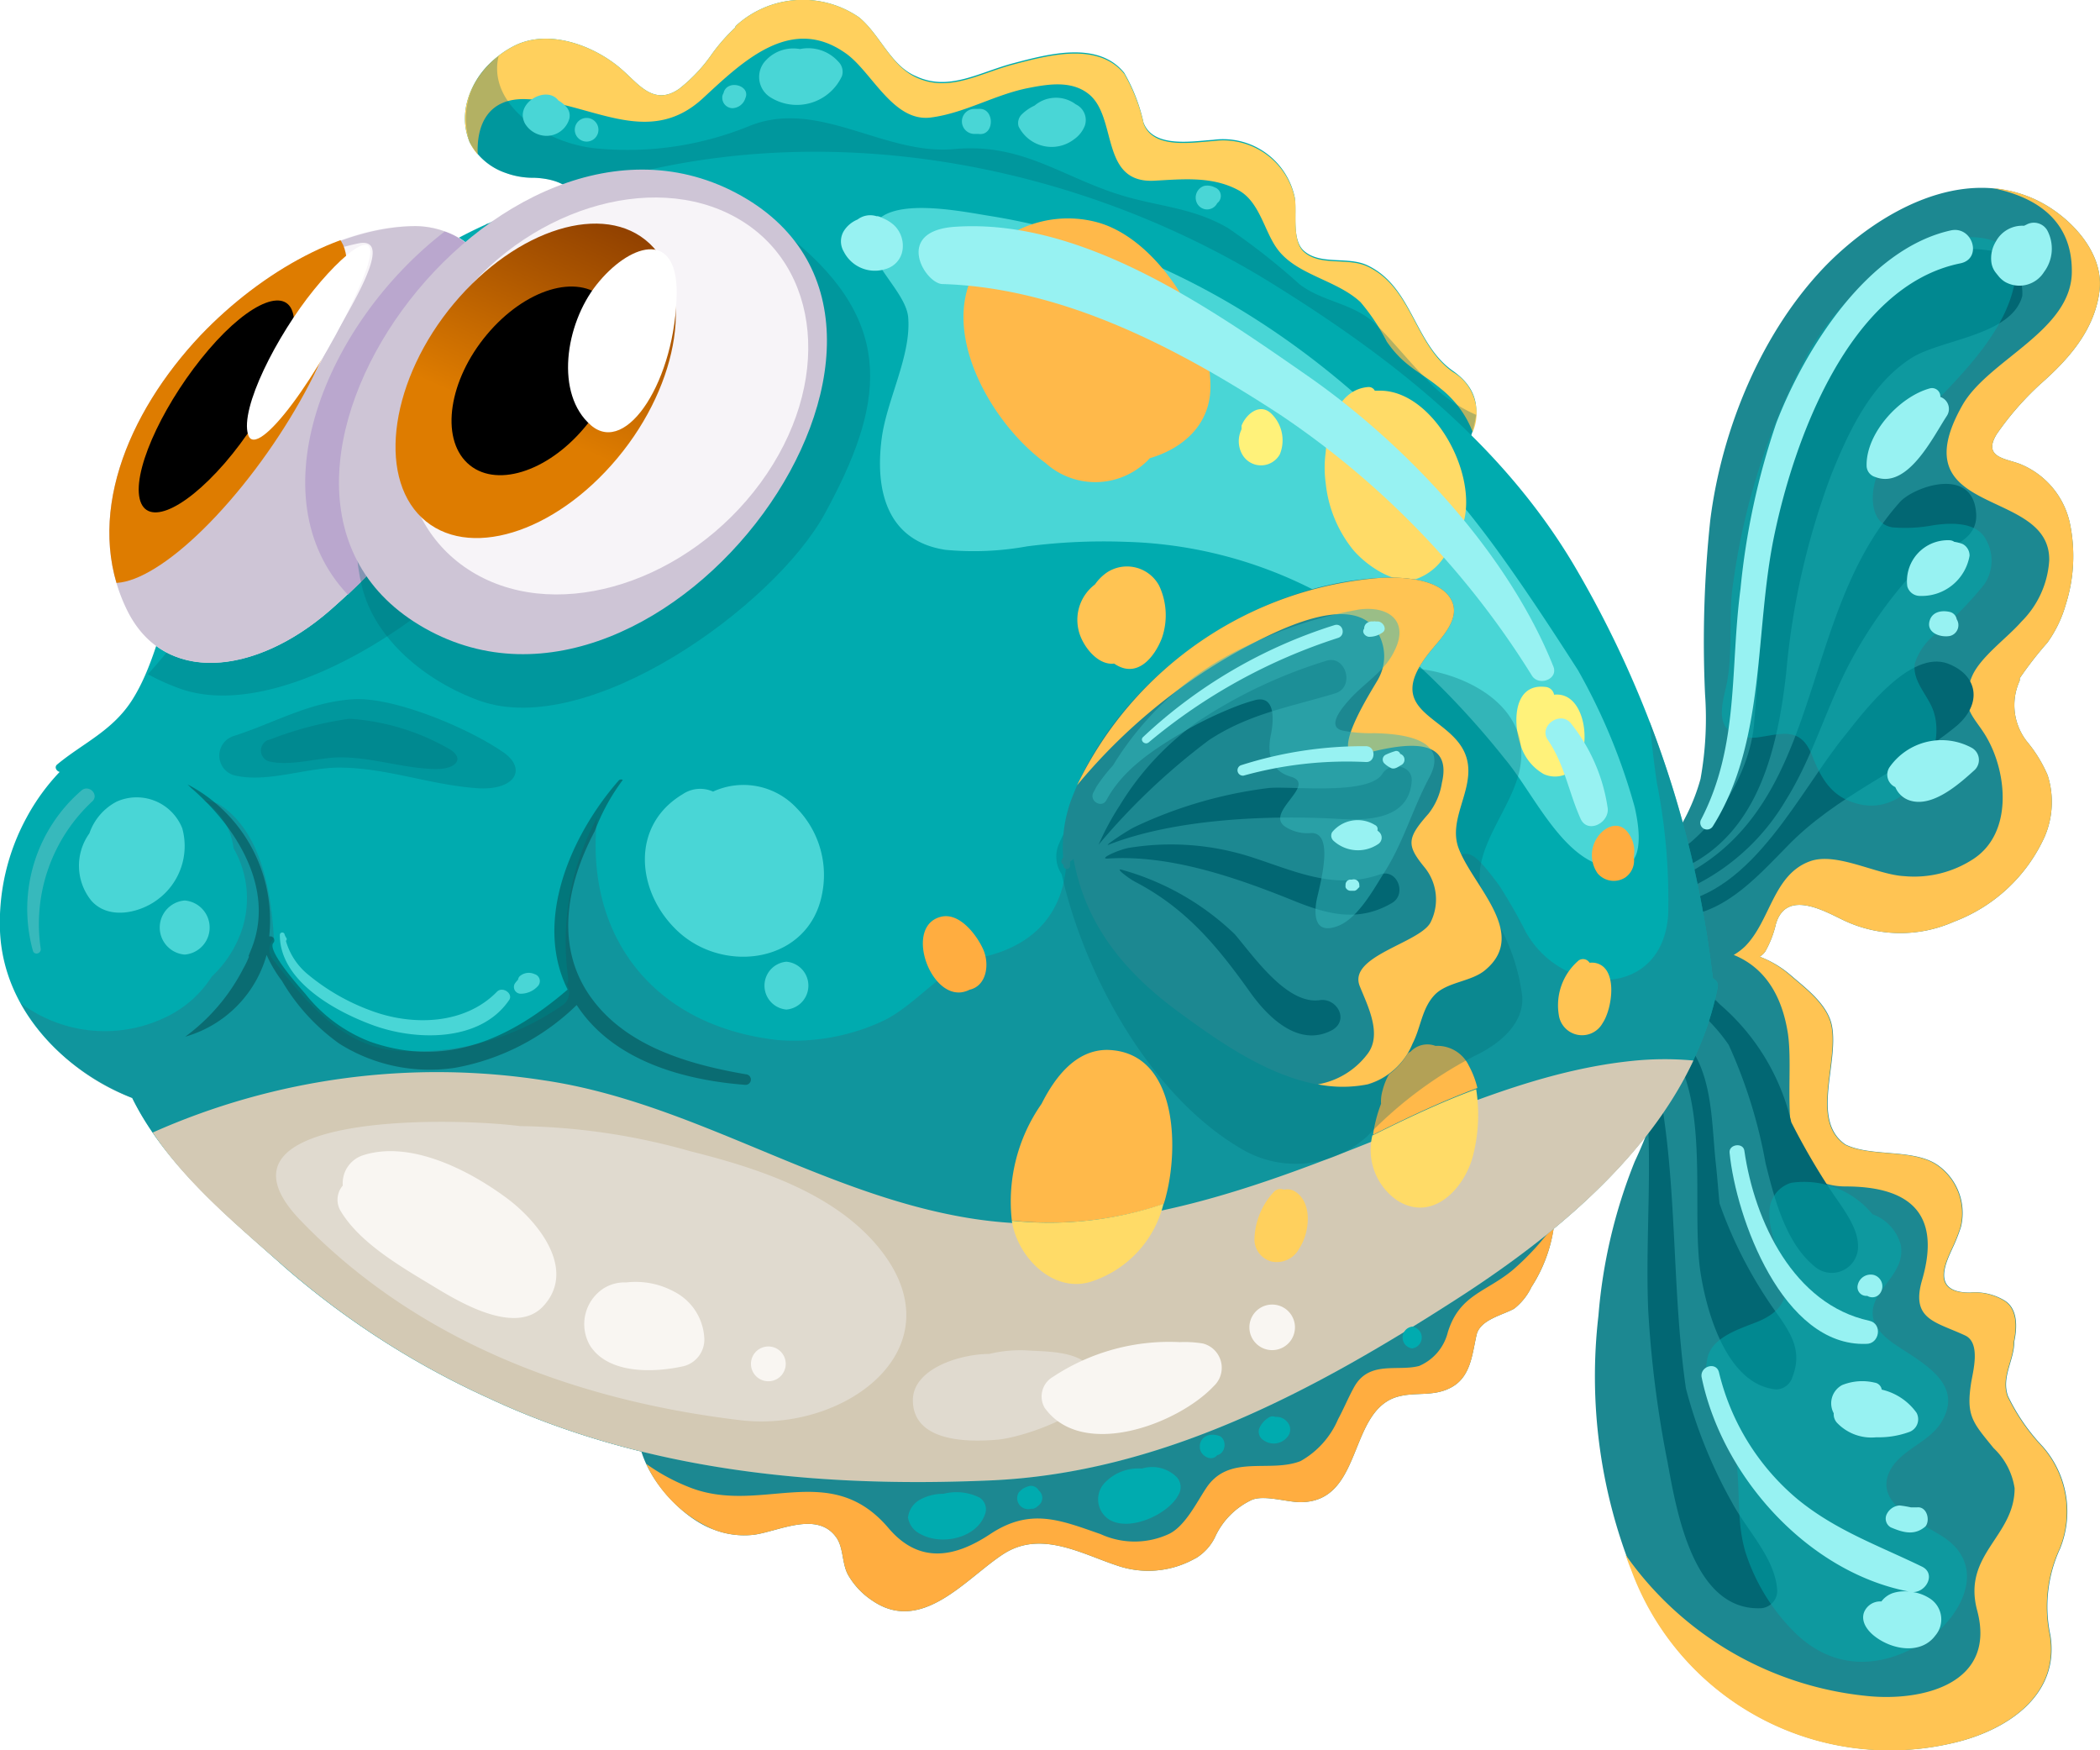 <svg xmlns="http://www.w3.org/2000/svg" xmlns:xlink="http://www.w3.org/1999/xlink" viewBox="0 0 120.75 100.61"><defs><style>.cls-1{mask:url(#mask);filter:url(#luminosity-noclip-3);}.cls-13,.cls-15,.cls-2,.cls-4{mix-blend-mode:multiply;}.cls-2{fill:url(#linear-gradient);}.cls-3{mask:url(#mask-2);filter:url(#luminosity-noclip-4);}.cls-4{fill:url(#linear-gradient-2);}.cls-5{fill:none;}.cls-6{isolation:isolate;}.cls-37,.cls-7{fill:#00abaf;}.cls-8{fill:#ffd05d;}.cls-15,.cls-9{fill:#1c8891;}.cls-10{fill:#ffad40;}.cls-11{fill:#ffc453;}.cls-12,.cls-13{fill:#026773;}.cls-13{opacity:0.3;}.cls-14{fill:#49d6d6;}.cls-15{opacity:0.6;}.cls-16{fill:#d3c9b4;}.cls-17{fill:#054449;}.cls-17,.cls-35,.cls-37{opacity:0.5;}.cls-18{fill:#ffb94a;}.cls-19{fill:#ffdb67;}.cls-20{fill:#fff27a;}.cls-21{fill:#f7f4f8;}.cls-22{fill:#cec5d6;}.cls-23{fill:#baa7ce;}.cls-24{clip-path:url(#clip-path);}.cls-25{fill:url(#linear-gradient-3);}.cls-26{mask:url(#mask-3);}.cls-27{fill:url(#linear-gradient-4);}.cls-28{fill:#fff;}.cls-29{fill:url(#linear-gradient-5);}.cls-30{mask:url(#mask-4);}.cls-31{fill:url(#linear-gradient-6);}.cls-32{fill:#e0dacf;}.cls-33,.cls-35{fill:#37b9bc;}.cls-34,.cls-36{fill:#97f2f2;}.cls-34,.cls-37{mix-blend-mode:screen;}.cls-38{fill:#f9f6f2;}.cls-39{filter:url(#luminosity-noclip-2);}.cls-40{filter:url(#luminosity-noclip);}</style><filter id="luminosity-noclip" x="5.55" y="-4658.43" width="4.74" height="32766" filterUnits="userSpaceOnUse" color-interpolation-filters="sRGB"><feFlood flood-color="#fff" result="bg"/><feBlend in="SourceGraphic" in2="bg"/></filter><mask id="mask" x="5.55" y="-4658.43" width="4.74" height="32766" maskUnits="userSpaceOnUse"><g class="cls-40"/></mask><linearGradient id="linear-gradient" x1="11710.45" y1="-5092.29" x2="11724.5" y2="-5092.29" gradientTransform="matrix(0.16, 0.49, -0.8, 0.68, -5902.69, -2279.11)" gradientUnits="userSpaceOnUse"><stop offset="0.01"/><stop offset="0.41" stop-color="#fff"/><stop offset="0.47" stop-color="#fafafa"/><stop offset="0.54" stop-color="#ececec"/><stop offset="0.62" stop-color="#d5d5d5"/><stop offset="0.7" stop-color="#b4b4b4"/><stop offset="0.79" stop-color="#8a8a8a"/><stop offset="0.88" stop-color="#565656"/><stop offset="0.96" stop-color="#1b1b1b"/><stop offset="1"/></linearGradient><filter id="luminosity-noclip-2" x="23.27" y="-4658.43" width="6.09" height="32766" filterUnits="userSpaceOnUse" color-interpolation-filters="sRGB"><feFlood flood-color="#fff" result="bg"/><feBlend in="SourceGraphic" in2="bg"/></filter><mask id="mask-2" x="23.27" y="-4658.43" width="6.09" height="32766" maskUnits="userSpaceOnUse"><g class="cls-39"/></mask><linearGradient id="linear-gradient-2" x1="8041.36" y1="-1984.9" x2="8049.27" y2="-1984.9" gradientTransform="matrix(0.72, 0.77, -0.65, 0.89, -7087.05, -4426.97)" xlink:href="#linear-gradient"/><clipPath id="clip-path"><path class="cls-5" d="M7.27,35c2.1,4.41,7.42,3.83,11.72.07,4-3.46,8.11-8.56,9.37-13.76C29.42,17,28,13.08,23.93,13s-8.83,2.55-12.4,6.28C7.3,23.77,4.79,29.84,7.27,35Z"/></clipPath><linearGradient id="linear-gradient-3" x1="11712.12" y1="-5110.24" x2="11722.14" y2="-5084.24" gradientTransform="matrix(0.16, 0.49, -0.8, 0.68, -5902.69, -2279.11)" gradientUnits="userSpaceOnUse"><stop offset="0" stop-color="#381400"/><stop offset="0.39" stop-color="#843700"/><stop offset="1" stop-color="#de7c00"/></linearGradient><filter id="luminosity-noclip-3" x="5.55" y="21.46" width="4.74" height="11.29" filterUnits="userSpaceOnUse" color-interpolation-filters="sRGB"><feFlood flood-color="#fff" result="bg"/><feBlend in="SourceGraphic" in2="bg"/></filter><mask id="mask-3" x="5.55" y="21.46" width="4.74" height="11.29" maskUnits="userSpaceOnUse"><g class="cls-1"><path class="cls-2" d="M6.47,32.75c.49,0,1.32-.38,2-1.56.43-.78.39-1.1.2-1.28-.52.05-1.2,0-1.25-.69-.07-.92,0-2.6,1.57-5.32,1.14-1.75,1.66-2.47,1.11-2.45s-2.14,2.45-2.86,3.8a11.77,11.77,0,0,0-1.63,6.12c.09.65.27,1.23.74,1.35Z"/></g></mask><linearGradient id="linear-gradient-4" x1="11710.45" y1="-5092.29" x2="11724.5" y2="-5092.29" gradientTransform="matrix(0.16, 0.49, -0.8, 0.68, -5902.69, -2279.11)" gradientUnits="userSpaceOnUse"><stop offset="0.01" stop-color="#381400"/><stop offset="0.41" stop-color="#ffde54"/><stop offset="0.48" stop-color="#fad952"/><stop offset="0.57" stop-color="#edcb4c"/><stop offset="0.66" stop-color="#d7b442"/><stop offset="0.75" stop-color="#b89334"/><stop offset="0.85" stop-color="#906922"/><stop offset="0.95" stop-color="#60360c"/><stop offset="1" stop-color="#451a00"/></linearGradient><linearGradient id="linear-gradient-5" x1="8042.81" y1="-1999.89" x2="8050.39" y2="-1980.21" gradientTransform="matrix(0.72, 0.77, -0.65, 0.89, -7087.05, -4426.97)" xlink:href="#linear-gradient-3"/><filter id="luminosity-noclip-4" x="23.27" y="20.56" width="6.09" height="9.74" filterUnits="userSpaceOnUse" color-interpolation-filters="sRGB"><feFlood flood-color="#fff" result="bg"/><feBlend in="SourceGraphic" in2="bg"/></filter><mask id="mask-4" x="23.27" y="20.56" width="6.09" height="9.74" maskUnits="userSpaceOnUse"><g class="cls-3"><path class="cls-4" d="M27.07,30.3a2.34,2.34,0,0,0,2.22-1.49c.2-.7-.08-1-.49-1.09a3,3,0,0,1-2.49-.44,4.22,4.22,0,0,1-.9-4.58c.72-1.57,1.11-2.22.23-2.14s-1.9,2.25-2.19,3.44a5.48,5.48,0,0,0,1.32,5.24,3.38,3.38,0,0,0,2.07,1Z"/></g></mask><linearGradient id="linear-gradient-6" x1="8041.36" y1="-1984.9" x2="8049.27" y2="-1984.9" gradientTransform="matrix(0.72, 0.77, -0.65, 0.89, -7087.05, -4426.97)" xlink:href="#linear-gradient-4"/></defs><title>fish4</title><g class="cls-6"><g id="Layer_2" data-name="Layer 2"><g id="Layer_2-2" data-name="Layer 2"><path class="cls-7" d="M84.85,27.75c-.39-.34-.8-.65-1.22-1a.35.35,0,0,0,.19-.16c1.12-1.94,1.8-3.81-.28-5.27-2.24-1.57-2.33-4.87-4.94-6.08-1.11-.51-2.66,0-3.6-.8-.75-.62-.42-2.23-.55-3.08a4.21,4.21,0,0,0-4.7-3.32c-1.22.08-3.45.48-4-1a10,10,0,0,0-1.11-2.86c-1.51-1.86-4.38-1.07-6.36-.55s-3.71,1.64-5.61.75C51.21,3.77,50.61,2,49.4,1a5.7,5.7,0,0,0-7.06.46.15.15,0,0,0-.06.12,10.43,10.43,0,0,0-1.34,1.52,9.17,9.17,0,0,1-1.88,2c-1.42,1-2.31-.22-3.19-1-1.55-1.43-4.26-2.49-6.29-1.47S26.12,6,27,8.16a3.68,3.68,0,0,0,2.07,1.78,4.57,4.57,0,0,0,1.66.28c1.53.07,2.59.66,2.8,2.21-.92.33-1.84.7-2.77,1.06-.21.09-.12.43.11.35,4.66-1.66,9.44-1.88,14.33-1.77,4.65.1,9.53-.07,13.92,1.57a101.21,101.21,0,0,1,13.3,6.16A44.49,44.49,0,0,1,78.25,24c1.94,1.53,4.05,2.83,6,4.4C84.66,28.75,85.29,28.13,84.85,27.75Z"/><path class="cls-8" d="M30.25,5.7c3.66.13,7,2.91,10.2-.08,2.26-2.09,5-4.74,8.1-2.61,1.53,1,2.75,4,4.94,3.75,2-.25,3.73-1.34,5.69-1.71,1.12-.22,2.43-.42,3.4.34,1.7,1.32.64,5.15,3.78,5,1.66-.09,3.35-.27,4.86.55,1.18.65,1.46,2.26,2.16,3.28,1.08,1.59,3.43,1.83,4.85,3.15a11.82,11.82,0,0,1,1.51,2.27c1,1.45,1.91,1.71,3.11,2.71a5.83,5.83,0,0,1,1.83,2.49,2.74,2.74,0,0,0-1.13-3.45c-2.24-1.57-2.33-4.87-4.94-6.08-1.11-.51-2.66,0-3.6-.8-.75-.62-.42-2.23-.55-3.08a4.21,4.21,0,0,0-4.7-3.32c-1.22.08-3.45.48-4-1a10,10,0,0,0-1.11-2.86c-1.51-1.86-4.38-1.07-6.36-.55s-3.71,1.64-5.61.75C51.21,3.77,50.61,2,49.4,1a5.7,5.7,0,0,0-7.06.46.15.15,0,0,0-.06.12,10.43,10.43,0,0,0-1.34,1.52,9.17,9.17,0,0,1-1.88,2c-1.42,1-2.31-.22-3.19-1-1.55-1.43-4.26-2.49-6.29-1.47S26.12,6,27,8.16a2.61,2.61,0,0,0,.47.72C27.39,7.19,28.06,5.62,30.25,5.7Z"/><path class="cls-9" d="M89.35,68.66c-1.62,1.53-3.77,2.32-5.67,3.42s-4,2.31-6.06,3.27c-4.31,2-8.86,3.48-13.33,5a62.91,62.91,0,0,1-14,2.84A29.57,29.57,0,0,1,43,82.68c-1.2-.18-2.37-.48-3.56-.7a10.31,10.31,0,0,1-3.6-1,.21.21,0,0,0-.26.33,4.29,4.29,0,0,0,1.12.72C36.52,84.37,39,87.19,41,87.92a4.84,4.84,0,0,0,2.38.31c1.39-.2,3.58-1.36,4.68.12.47.61.33,1.59.74,2.25A4.37,4.37,0,0,0,50.13,92c2.87,2,5.42-1.27,7.57-2.66s4.51,0,6.52.66a5.48,5.48,0,0,0,4.46-.38h0l.1-.05,0,0a2.92,2.92,0,0,0,1.07-1.17A4.36,4.36,0,0,1,72,86.22c.73-.28,2,.14,2.77.14,3.55,0,2.75-5,5.4-6,1.12-.4,2.2,0,3.3-.61s1.18-1.89,1.43-3c.2-.88,1.47-1.13,2.16-1.51a3.47,3.47,0,0,0,1-1.25,8.45,8.45,0,0,0,1.36-4.39,6.76,6.76,0,0,0,.5-.46A.38.38,0,0,0,89.35,68.66Z"/><path class="cls-10" d="M87,73c-1.54,1.29-3.08,1.42-3.75,3.59a2.85,2.85,0,0,1-1.65,1.94c-1.23.33-2.87-.33-3.73,1.2-.34.61-.6,1.25-.93,1.86A5,5,0,0,1,74.78,84c-1.8.7-4.12-.43-5.43,1.56-.54.81-1.22,2.21-2.16,2.64a4.69,4.69,0,0,1-3.9,0c-2.35-.82-4.05-1.53-6.36,0-2.08,1.38-4.11,1.7-5.85-.36-3.41-4-7.4-.65-11.55-2.38a11.31,11.31,0,0,1-2.37-1.3A7.63,7.63,0,0,0,41,87.92a4.84,4.84,0,0,0,2.38.31c1.39-.2,3.58-1.36,4.68.12.47.61.33,1.59.74,2.25A4.37,4.37,0,0,0,50.13,92c2.87,2,5.42-1.27,7.57-2.66s4.51,0,6.52.66a5.48,5.48,0,0,0,4.46-.38h0l.1-.05,0,0a2.92,2.92,0,0,0,1.07-1.17A4.36,4.36,0,0,1,72,86.22c.73-.28,2,.14,2.77.14,3.55,0,2.75-5,5.4-6,1.12-.4,2.2,0,3.3-.61s1.18-1.89,1.43-3c.2-.88,1.47-1.13,2.16-1.51a3.47,3.47,0,0,0,1-1.25,8.71,8.71,0,0,0,1.31-3.59A15.05,15.05,0,0,1,87,73Z"/><path class="cls-9" d="M117.29,22.11c1.65-1.45,3.14-3.11,3.43-5.37s-1.76-4.36-3.65-5.25c-4.27-2-9,.68-12,3.69C101.32,19,99,24.64,98.34,29.91a66.22,66.22,0,0,0-.3,10,19.62,19.62,0,0,1-.26,4.87,11.35,11.35,0,0,1-1.9,3.84.19.19,0,0,0-.11,0,7.11,7.11,0,0,0-1.91,6.07c.23,1.7.48,3.47,2.32,3.86A23.3,23.3,0,0,1,94,66.77a30.2,30.2,0,0,0-2.09,8.87,30.24,30.24,0,0,0,1.9,14.57,15.83,15.83,0,0,0,18.47,10c3-.68,6.18-2.67,5.62-6.19a7.94,7.94,0,0,1,.56-5,5.67,5.67,0,0,0-1-5.86,11.37,11.37,0,0,1-2-2.9c-.39-1.11.37-2.07.36-3.13.18-.82.21-1.89-.55-2.36a3.27,3.27,0,0,0-2-.46c-2.28,0-1.34-1.79-1-2.55a9.87,9.87,0,0,0,.49-1.24,3.37,3.37,0,0,0-1.4-3.58c-1.41-.91-3.77-.42-5.24-1.14-2-1.37-.4-4.62-.77-6.76-.21-1.28-1.51-2.22-2.41-3A5.91,5.91,0,0,0,101.18,55a1,1,0,0,0,.33-.31,5.85,5.85,0,0,0,.6-1.55c.57-2,2.72-.8,3.74-.31a7.59,7.59,0,0,0,6.5.16,9.34,9.34,0,0,0,5.22-4.89,5.07,5.07,0,0,0,.17-3.53,7.91,7.91,0,0,0-1.19-1.94,3.38,3.38,0,0,1-.42-3.49.39.39,0,0,0,0-.14,20.57,20.57,0,0,1,1.6-2.06,7.07,7.07,0,0,0,1.05-2.18A9.21,9.21,0,0,0,119,30a4.75,4.75,0,0,0-2.72-3.27c-.79-.37-2.34-.35-1.47-1.77A17,17,0,0,1,117.29,22.11Z"/><path class="cls-11" d="M117.29,22.11c1.65-1.45,3.14-3.11,3.43-5.37s-1.76-4.36-3.65-5.25a7.14,7.14,0,0,0-2.47-.67c2.55.52,4.55,1.9,4.53,4.79,0,3.42-4.82,5.07-6.3,7.7-3.67,6.49,5.08,4.66,5,8.91a5.44,5.44,0,0,1-1.6,3.52c-.82.94-2.32,2-2.82,3.1-.83,1.92.17,2.36.87,3.64,1.12,2,1.46,5.39-.79,6.89a6.22,6.22,0,0,1-4,1c-1.57-.08-3.88-1.4-5.4-.86-2.14.76-2.28,3.43-3.76,4.91a3.59,3.59,0,0,1-.64.48c1.7.69,2.75,2.21,3.11,4.49.46,3-1.06,8.8,3.32,8.82,3.55,0,5.55,1.44,4.4,5.38-.67,2.29.8,2.4,2.48,3.19.91.43.44,2.08.34,2.72-.3,1.92.1,2.28,1.29,3.75a4,4,0,0,1,1.21,2.31c0,2.78-3,3.79-2.16,7,1.16,4.27-3.19,5.28-6.36,4.94a19.28,19.28,0,0,1-13.86-8.13c.1.28.2.57.32.85a15.83,15.83,0,0,0,18.47,10c3-.68,6.18-2.67,5.62-6.19a7.94,7.94,0,0,1,.56-5,5.67,5.67,0,0,0-1-5.86,11.37,11.37,0,0,1-2-2.9c-.39-1.11.37-2.07.36-3.13.18-.82.21-1.89-.55-2.36a3.27,3.27,0,0,0-2-.46c-2.28,0-1.34-1.79-1-2.55a9.87,9.87,0,0,0,.49-1.24,3.37,3.37,0,0,0-1.4-3.58c-1.41-.91-3.77-.42-5.24-1.14-2-1.37-.4-4.62-.77-6.76-.21-1.28-1.51-2.22-2.41-3A5.91,5.91,0,0,0,101.18,55a1,1,0,0,0,.33-.31,5.85,5.85,0,0,0,.6-1.55c.57-2,2.72-.8,3.74-.31a7.59,7.59,0,0,0,6.5.16,9.34,9.34,0,0,0,5.22-4.89,5.07,5.07,0,0,0,.17-3.53,7.91,7.91,0,0,0-1.19-1.94,3.38,3.38,0,0,1-.42-3.49.39.39,0,0,0,0-.14,20.57,20.57,0,0,1,1.6-2.06,7.07,7.07,0,0,0,1.05-2.18A9.21,9.21,0,0,0,119,30a4.75,4.75,0,0,0-2.72-3.27c-.79-.37-2.34-.35-1.47-1.77A17,17,0,0,1,117.29,22.11Z"/><path class="cls-12" d="M114.63,14.44c-6.21-1.1-10.71,4.86-11.93,9.72-1.09,4.34-1.09,8.39-1.84,17.44-.25,3.09-2.73,7-5.74,8.06a.4.4,0,0,0,.21.77c5.46-1.49,6.82-6.74,7.38-11.79a43,43,0,0,1,2.57-11.3c1-2.5,2.28-5.26,4.63-6.76,1.71-1.08,5.76-1.28,6.37-3.56A2.57,2.57,0,0,0,114.63,14.44Z"/><path class="cls-12" d="M109.24,28.87C102.84,36,105.34,48,94.44,51.29a.32.32,0,0,0,.18.62,12.61,12.61,0,0,0,8.06-5.9c1.52-2.42,2.29-5.2,3.6-7.74a25.76,25.76,0,0,1,3.87-5.51c1.15-1.27,3.59-1.33,3.48-3.23C113.46,26.74,110,28,109.24,28.87Z"/><path class="cls-12" d="M112,38.15c-2.13-.79-4.77,2.68-5.81,4-2.72,3.28-5.32,9.19-10.06,9.82-.45.06-.49.75,0,.75,2.84,0,4.74-2.14,6.57-4,2.86-3,6.68-4.41,9.82-7C114,40.44,113.73,38.81,112,38.15Z"/><path class="cls-12" d="M105.28,68.45A40,40,0,0,1,103,64.52a12.72,12.72,0,0,0-4.11-6.78A8,8,0,0,0,97,56.29a.36.36,0,0,0-.45.55.48.48,0,0,0,.19.59,10,10,0,0,1,2.66,2.64,28.62,28.62,0,0,1,2.12,6.8c.5,2,1.14,4.57,2.82,5.94a1.51,1.51,0,0,0,2.49-1.3C106.78,70.44,105.82,69.28,105.28,68.45Z"/><path class="cls-12" d="M102.15,75.48a25.07,25.07,0,0,1-3.28-6.3c-.09-1-.15-1.74-.2-2.19-.3-2.66-.11-5.9-2.38-7.73a.39.39,0,0,0-.55.56c2.63,3.08,1.53,9.22,2,13.06.32,2.37,1.5,6.74,4.4,7a1,1,0,0,0,.92-.7C103.63,77.72,103.05,76.74,102.15,75.48Z"/><path class="cls-12" d="M99.57,86.34a27.51,27.51,0,0,1-2.63-6.52c-.84-5.83-.46-11.74-1.59-17.5-.08-.41-.79-.32-.75.1.47,4.28,0,8.56.17,12.86a63.05,63.05,0,0,0,1.12,8.81c.51,2.8,1.48,8.47,5.3,8.37a1,1,0,0,0,1-1C102.1,89.6,100.45,88,99.57,86.34Z"/><path class="cls-13" d="M83.63,26.78a.35.35,0,0,0,.19-.16,6.86,6.86,0,0,0,1.06-2.77A8.37,8.37,0,0,1,82,21.77c-1-1-1.84-2.08-2.82-3.06-1.29-1.29-3.09-1.32-4.46-2.37a39.16,39.16,0,0,0-4.11-3.23c-1.91-1.11-3.71-1.21-5.74-1.77-3.63-1-5.94-3.15-10-2.77S47,5.59,43,7.28a18.54,18.54,0,0,1-8.52,1.27C31.37,8.33,28,6,28.67,3.23A4.38,4.38,0,0,0,27,8.16a3.68,3.68,0,0,0,2.07,1.78,4.57,4.57,0,0,0,1.66.28c1.53.07,2.59.66,2.8,2.21-.92.33-1.84.7-2.77,1.06-.21.09-.12.43.11.35,4.66-1.66,9.44-1.88,14.33-1.77,4.65.1,9.53-.07,13.92,1.57a101.21,101.21,0,0,1,13.3,6.16A44.49,44.49,0,0,1,78.25,24c1.94,1.53,4.05,2.83,6,4.4.45.37,1.08-.25.64-.64S84,27.09,83.63,26.78Z"/><path class="cls-7" d="M98.49,56.25a60.43,60.43,0,0,0-7.94-23.68C86.29,25.36,79.71,20.32,72.66,16,60.34,8.57,44.32,6.23,30.82,11.81a26.11,26.11,0,0,0-7.54,3.8,45.66,45.66,0,0,0-8.46,8.6,37.09,37.09,0,0,0-4.9,10c-.7,2-1.17,4.2-2.3,6S4.77,42.72,3.3,43.94c-.2.15-.06.39.13.44A12.13,12.13,0,0,0,1.53,47,12.63,12.63,0,0,0,0,53.53c.19,4.48,3.6,8,7.6,9.59,1.89,3.86,5.65,6.95,8.78,9.74A48.31,48.31,0,0,0,28.1,80.38c9,4.21,19,5.16,28.86,4.73s18.66-5.2,26.68-10.35c6.45-4.14,13.56-10.09,15.13-18A.46.46,0,0,0,98.49,56.25Z"/><path class="cls-14" d="M94,46.42a34.77,34.77,0,0,0-3.26-7.88c-1.45-2.26-2.93-4.52-4.5-6.7-7-9.73-17.2-17.47-29.29-19.42-1.53-.24-5.39-1.06-6.55.31-1.45,1.73,1.67,3.78,1.82,5.51.19,2.19-1.23,4.74-1.52,6.95-.4,3,.3,5.91,3.66,6.42a17.22,17.22,0,0,0,4.7-.2,34.19,34.19,0,0,1,5.67-.26,25.16,25.16,0,0,1,14.73,5.26,48.5,48.5,0,0,1,7.07,7.22c1.5,1.78,3.07,5.26,5.39,6.07S94.53,48.78,94,46.42Z"/><path class="cls-15" d="M98.49,56.25a59.74,59.74,0,0,0-3.64-14.76c.12,1.16.24,2.33.42,3.51a34.7,34.7,0,0,1,.65,7.59c-.33,4.87-6.06,4.76-8.18,1a29.79,29.79,0,0,0-1.54-2.69c-2-2.71-1.81-1.72-3.46-1.19a2.85,2.85,0,0,1-2.51-.14c-1.86-1.22-2.13-3.23-2.08-5.33,0-1.19.66-5.15-1.17-5.42-2.17-.32-4.39.87-6.18,1.95a40.65,40.65,0,0,0-9.47,8.49c-.06,3.12-1.8,5.15-5,5.8-2.06.42-3.72,2.87-5.77,3.73a12.09,12.09,0,0,1-5.88,1C37.39,58.95,33.6,53.62,34.34,47a14.93,14.93,0,0,0-1.68,9.15.88.88,0,0,1-.06.46.88.88,0,0,1-.23,1.16,14.75,14.75,0,0,1-9.81,2.61c-3.06-.37-5.13-3-6.88-5.24a.9.9,0,0,1,.07-1.18c-.16-2.75-.75-6.25-3.22-7.76A5.82,5.82,0,0,0,11.7,46a3.86,3.86,0,0,1,1.73,2.77,5.76,5.76,0,0,1,.45,4.77,6.56,6.56,0,0,1-1.7,2.6A6.37,6.37,0,0,1,9.69,58.4a8.06,8.06,0,0,1-8.5-.73,12.57,12.57,0,0,0,6.42,5.46c1.89,3.86,5.65,6.95,8.78,9.74A48.31,48.31,0,0,0,28.1,80.38c9,4.21,19,5.16,28.86,4.73s18.66-5.2,26.68-10.35c6.45-4.14,13.56-10.09,15.13-18A.46.46,0,0,0,98.49,56.25Z"/><path class="cls-16" d="M93.77,61c-4.54.48-8.8,2.18-13,3.87-7.95,3.21-16.36,6.6-25.11,5.15-8.53-1.41-15.84-6.65-24.38-7.91a40.22,40.22,0,0,0-22.5,3c2,3,5,5.47,7.62,7.76A48.31,48.31,0,0,0,28.1,80.38c9,4.21,19,5.16,28.86,4.73s18.66-5.2,26.68-10.35c5.26-3.37,11-7.95,13.73-13.79A18.12,18.12,0,0,0,93.77,61Z"/><path class="cls-17" d="M42.88,61.76c-3.31-.57-7-1.63-9-4.56s-1.24-6.48.32-9.42a11.84,11.84,0,0,1,1.61-2.94.19.19,0,0,0-.25.05c-2.68,3.07-4.91,8-2.92,12h0c-3.3,2.84-7,4.53-11.35,3a8.74,8.74,0,0,1-3.73-2.75c-.23-.27-2.21-2.46-1.85-2.92a.23.23,0,0,0-.23-.38,8.81,8.81,0,0,0-4.69-8.74l.19.19c2.6,2.23,4.81,5.74,3.52,9.15-.06.15-.12.3-.18.45s0,.07,0,.1a5.16,5.16,0,0,1-.33.69,11.17,11.17,0,0,1-3.34,3.92,6.79,6.79,0,0,0,4.68-4.7,7.51,7.51,0,0,0,.88,1.49A11.65,11.65,0,0,0,19.51,60a9.74,9.74,0,0,0,6.65,1.39,13.43,13.43,0,0,0,7-3.61c2.06,3.17,6.06,4.31,9.7,4.59A.29.29,0,0,0,42.88,61.76Z"/><path class="cls-18" d="M66.91,69.22a4.48,4.48,0,0,0,.14-.48c.75-2.88.61-8.3-3.39-8.38-1.81,0-3,1.57-3.77,3.1a9.79,9.79,0,0,0-1.71,6.71A20.46,20.46,0,0,0,66.91,69.22Z"/><path class="cls-19" d="M58.18,70.18s0,0,0,0c.29,2,2.27,4.14,4.47,3.53a6.27,6.27,0,0,0,4.25-4.5A20.46,20.46,0,0,1,58.18,70.18Z"/><path class="cls-19" d="M78.91,65.28A3.53,3.53,0,0,0,80.32,69c2.07,1.34,3.94-.74,4.39-2.61a9.45,9.45,0,0,0,.17-3.77C82.83,63.37,80.87,64.31,78.91,65.28Z"/><path class="cls-18" d="M84.46,61.27a2,2,0,0,0-1.92-1.14,1.32,1.32,0,0,0-1.43.33l0,0a2.74,2.74,0,0,0-.41.28,3.81,3.81,0,0,0-1.2,1.94,2.26,2.26,0,0,0-.09.78,8.11,8.11,0,0,0-.46,1.78c2-1,3.91-1.91,6-2.69A5.22,5.22,0,0,0,84.46,61.27Z"/><path class="cls-8" d="M74.48,68.51a.81.81,0,0,0-.65-.11.51.51,0,0,0-.57.11,4.14,4.14,0,0,0-1.13,2.77,1.32,1.32,0,0,0,1,1.25,1.46,1.46,0,0,0,1.58-.76C75.29,70.9,75.51,69.18,74.48,68.51Z"/><path class="cls-10" d="M56.52,54.55c-.38-.83-1.37-2.12-2.43-1.84-2.06.53-.68,4.56,1.18,4.34a1.49,1.49,0,0,0,.48-.15C56.74,56.68,56.92,55.41,56.52,54.55Z"/><path class="cls-11" d="M91.67,55.35a1.3,1.3,0,0,0-.27,0,.44.44,0,0,0-.63-.13,3.39,3.39,0,0,0-1.14,3.12,1.35,1.35,0,0,0,2.52.48C92.71,58,93.08,55.55,91.67,55.35Z"/><path class="cls-10" d="M93.52,47.76c-.54-.58-1.29-.18-1.65.35a1.82,1.82,0,0,0,0,2.11,1.22,1.22,0,0,0,1.58.23,1.19,1.19,0,0,0,.49-1.19A1.75,1.75,0,0,0,93.52,47.76Z"/><path class="cls-20" d="M89.36,39.94a.55.55,0,0,0-.52-.45C87,39.29,87,41.58,87.42,42.79a2.9,2.9,0,0,0,1.34,1.71,1.56,1.56,0,0,0,2-.63C91.51,42.6,91.07,39.75,89.36,39.94Z"/><path class="cls-11" d="M66.65,33.67a2.1,2.1,0,0,0-3-.76,2.74,2.74,0,0,0-.69.69A2.55,2.55,0,0,0,62,36.15c.16.88,1.07,2.12,2.06,2l.08.05c1.28.81,2.26-.45,2.67-1.52A4,4,0,0,0,66.65,33.67Z"/><path class="cls-20" d="M73.08,23.76c-.67-.61-1.44.07-1.69.71,0,0,0,.09,0,.15l0,.06a1.54,1.54,0,0,0,0,1.37,1.24,1.24,0,0,0,2.2.07A2.14,2.14,0,0,0,73.08,23.76Z"/><path class="cls-18" d="M69.6,22.19c0-3.5-3-8.43-6.47-9.4-3.28-.91-6.94.91-7.62,4.29s1.89,7.56,4.61,9.54a4.27,4.27,0,0,0,6-.28C68,25.79,69.62,24.42,69.6,22.19Z"/><path class="cls-19" d="M79.36,22.46l-.31,0a.39.39,0,0,0-.37-.21c-1.64.12-2.34,2-2.45,3.74a6.54,6.54,0,0,0,0,1.8,7.27,7.27,0,0,0,1.55,3.79c.73.89,2.49,2.15,3.75,1.67a3.21,3.21,0,0,0,1.82-1.84C85.9,29,82.92,22.46,79.36,22.46Z"/><path class="cls-13" d="M28.28,13,28,12.85c-.9,1.33-1.8,2.66-2.76,3.95-2,2.64-4.29,4.92-6.48,7.38a55.37,55.37,0,0,0-6.59,9.4A24.45,24.45,0,0,1,8.5,38.76a13.39,13.39,0,0,0,1.82.82c6.25,2.26,16.93-5.4,19.84-10.71C33.55,22.68,34.36,18,28.28,13Z"/><path class="cls-21" d="M7.27,35c2.1,4.41,7.42,3.83,11.72.07,4-3.46,8.11-8.56,9.37-13.76C29.42,17,28,13.08,23.93,13s-8.83,2.55-12.4,6.28C7.3,23.77,4.79,29.84,7.27,35Z"/><path class="cls-22" d="M25.58,13.31A5,5,0,0,0,23.93,13c-4.05,0-8.84,2.54-12.39,6.28C7.3,23.77,4.79,29.84,7.27,35c2.11,4.42,7.41,3.84,11.72.08.34-.3.68-.6,1-.93,3.63-3.41,7.19-8.09,8.35-12.84C29.26,17.65,28.35,14.27,25.58,13.31ZM8.81,28.51a12.54,12.54,0,0,1,3.46-9.7A15.5,15.5,0,0,1,20.57,14c2.48-.54-1.12,4.74-1.94,6.43C14.76,28.39,9,31.65,8.81,28.51Z"/><path class="cls-23" d="M28.36,21.36C27.2,26.1,23.64,30.79,20,34.19c-5.32-5.63-1.3-15.58,5.57-20.88C28.35,14.27,29.26,17.65,28.36,21.36Z"/><path class="cls-23" d="M40.71,11.27l-.78-.44Z"/><g class="cls-24"><path class="cls-25" d="M13.2,28.81c-4.1,4.72-7.75,6.13-8.14,3.12s2.61-9.28,6.71-14,7.75-6.13,8.15-3.13S17.31,24.08,13.2,28.81Z"/><path d="M12.92,26.63C10.45,29.47,8.26,30.31,8,28.51s1.57-5.57,4-8.41,4.64-3.68,4.89-1.87S15.37,23.79,12.92,26.63Z"/><g class="cls-26"><path class="cls-27" d="M6.47,32.75c.49,0,1.32-.38,2-1.56.43-.78.39-1.1.2-1.28-.52.05-1.2,0-1.25-.69-.07-.92,0-2.6,1.57-5.32,1.14-1.75,1.66-2.47,1.11-2.45s-2.14,2.45-2.86,3.8a11.77,11.77,0,0,0-1.63,6.12c.09.65.27,1.23.74,1.35Z"/></g><path class="cls-28" d="M20.7,16.41c1.67-3.81-.5-2.4-2.65.25S13.78,23.49,14.27,25,18.45,21.54,20.7,16.41Z"/></g><path class="cls-13" d="M47.41,29.56c3.39-6.19,4.2-10.89-1.88-15.84C40.21,9.39,31.47,11.85,27,16.65c-4.31,4.63-7.62,11.29-6.18,17.1.74,3,3.64,5.41,6.74,6.53C33.82,42.54,44.5,34.86,47.41,29.56Z"/><path class="cls-22" d="M42.63,11.26c-13.94-7.85-32,17.08-18.2,24.86s32-17.07,18.2-24.86Z"/><path class="cls-21" d="M26,17.72C21.83,23.37,22.45,30.2,27.35,33s12.23.42,16.38-5.24,3.52-12.48-1.38-15.24S30.11,12.06,26,17.72Z"/><path class="cls-29" d="M35.5,26.34c-3.63,4.35-8.66,5.88-11.25,3.42s-1.76-8,1.85-12.31S34.76,11.57,37.35,14,39.12,22,35.5,26.34Z"/><path d="M33.62,24.57c-2.17,2.6-5.19,3.52-6.75,2.05S25.81,21.84,28,19.23s5.19-3.53,6.75-2.05S35.79,22,33.62,24.57Z"/><g class="cls-30"><path class="cls-31" d="M27.07,30.3a2.34,2.34,0,0,0,2.22-1.49c.2-.7-.08-1-.49-1.09a3,3,0,0,1-2.49-.44,4.22,4.22,0,0,1-.9-4.58c.72-1.57,1.11-2.22.23-2.14s-1.9,2.25-2.19,3.44a5.48,5.48,0,0,0,1.32,5.24,3.38,3.38,0,0,0,2.07,1Z"/></g><path class="cls-28" d="M38.91,16.81c0-3.71-2.79-2.74-4.61-.44s-2.39,6.3-.32,8.08S38.86,21.79,38.91,16.81Z"/><path class="cls-32" d="M50.32,71.48c-2.62-3-6.9-4.36-10.61-5.29a37.57,37.57,0,0,0-9.81-1.45c-4.46-.56-18.44-.66-12.64,5.4,6.73,7,15.85,10.38,25.32,11.51C48.75,82.38,55.38,77.3,50.32,71.48Z"/><path class="cls-32" d="M62.7,78.63c-.74-1-2.67-.92-3.76-1a7.64,7.64,0,0,0-2.07.21c-1.65,0-4.37.84-4.38,2.65,0,2.4,3.12,2.43,4.83,2.28C58.69,82.69,64.43,80.91,62.7,78.63Z"/><path class="cls-14" d="M10.48,47.62a2.82,2.82,0,0,0-3.76-1.54,3.24,3.24,0,0,0-1.58,1.83,3.19,3.19,0,0,0,.12,3.88c1,1.12,2.8.69,3.81-.08A3.82,3.82,0,0,0,10.48,47.62Z"/><path class="cls-14" d="M10.62,51.77a1.56,1.56,0,0,0,0,3.11A1.56,1.56,0,0,0,10.62,51.77Z"/><path class="cls-14" d="M45.79,46.44A4.18,4.18,0,0,0,41,45.51a1.79,1.79,0,0,0-1.73.14c-3.08,1.83-2.67,5.71-.26,7.92,2.69,2.47,7.55,1.76,8.27-2.23A5.5,5.5,0,0,0,45.79,46.44Z"/><path class="cls-14" d="M45.22,55.29a1.38,1.38,0,0,0,0,2.75A1.38,1.38,0,0,0,45.22,55.29Z"/><path class="cls-13" d="M29,43.29c-2-1.41-6.33-3.23-8.68-3.09-2.53.15-4.55,1.37-6.87,2.11a1.18,1.18,0,0,0,0,2.26c1.87.46,4.08-.42,6-.44,2.82,0,5.23,1,8.06,1.19C29.6,45.43,30.29,44.24,29,43.29Z"/><path class="cls-13" d="M25.85,43.07a13.24,13.24,0,0,0-5.76-1.75,20.3,20.3,0,0,0-4.55,1.19.65.65,0,0,0,0,1.28c1.24.26,2.71-.23,4-.25,1.87,0,3.46.59,5.35.67C26.27,44.27,26.73,43.6,25.85,43.07Z"/><path class="cls-14" d="M28.59,57c-1.86,1.92-4.89,2-7.29,1.09A12.26,12.26,0,0,1,17.68,56a3.86,3.86,0,0,1-1.24-1.91h0a.13.13,0,0,0,0-.2l-.07-.14a.14.14,0,0,0-.28,0c0,2.65,3.18,4.39,5.33,5.18,2.46.91,6.16,1,7.83-1.4C29.56,57.16,28.93,56.69,28.59,57Z"/><path class="cls-14" d="M30.73,56a.79.79,0,0,0-.84.12.31.31,0,0,0-.1.2,2.11,2.11,0,0,0-.19.23.39.39,0,0,0,.33.58,1.34,1.34,0,0,0,1-.44A.42.42,0,0,0,30.73,56Z"/><path class="cls-33" d="M4.69,45.44a9,9,0,0,0-2.8,9.21c.08.3.5.17.45-.12a9.63,9.63,0,0,1,3-8.49C5.68,45.64,5.1,45.1,4.69,45.44Z"/><path class="cls-34" d="M89.32,38.32c-2.61-6.53-8.45-12.76-14.13-16.71s-13-9.08-20.3-8.57c-3.52.25-1.7,3.27-.7,3.29,7,.21,13.67,3.76,19.43,7.52a49.42,49.42,0,0,1,14.47,15C88.48,39.46,89.61,39.06,89.32,38.32Z"/><path class="cls-34" d="M92.43,46.38a10.1,10.1,0,0,0-2.14-4.84c-.63-.67-1.83.22-1.29,1,.95,1.38,1.2,3,1.87,4.5C91.27,48,92.62,47.28,92.43,46.38Z"/><path class="cls-34" d="M51.4,12.94a2.26,2.26,0,0,0-.67-.41.84.84,0,0,0-.26-.1l-.07,0a1.2,1.2,0,0,0-1.09.19,1.69,1.69,0,0,0-.79.66,1.15,1.15,0,0,0,0,1.19,2,2,0,0,0,2.39,1,1.34,1.34,0,0,0,1-1.25A1.63,1.63,0,0,0,51.4,12.94Z"/><path class="cls-13" d="M85.55,52.14c-1.53-2.65,1.09-5.08,1.77-7.62,1-3.82-3-5.86-6.06-6.1-3.76-.3-7.77,1.59-11.07,3.19s-7.71,3.18-9.29,6.88a1.83,1.83,0,0,0,.15,1.78C62.36,56.09,66.14,62.95,71.3,66a6.12,6.12,0,0,0,7.31-.67,23.48,23.48,0,0,1,6.29-4.68c1.26-.61,2.73-1.76,2.63-3.36A11.55,11.55,0,0,0,85.55,52.14Z"/><path class="cls-9" d="M83.85,48.71c-.55-1.59.8-3.18.55-4.81-.42-2.8-5.17-2.65-2.23-6.36.66-.84,1.93-2,1.23-3.14s-2.78-1.24-4-1.18c-7.45.38-15.24,5.79-17.84,12.86a8,8,0,0,0-.43,3.2l-.08.16a.19.19,0,0,0,.1.27v.06a.19.19,0,0,0,.38,0c0-.08,0-.15,0-.23l.2-.16c.67,3.77,2.94,6.52,6,8.77s7,5,11,4.2A4,4,0,0,0,81.22,60c.48-.93.53-2,1.25-2.78s2.14-.77,2.94-1.46C87.93,53.65,84.63,50.9,83.85,48.71Z"/><path class="cls-11" d="M83.85,48.71c-.55-1.59.8-3.18.55-4.81-.42-2.8-5.17-2.65-2.23-6.36.66-.84,1.93-2,1.23-3.14s-2.78-1.24-4-1.18A21.19,21.19,0,0,0,61.93,45.15a32.66,32.66,0,0,1,9.61-7.9c1.64-.86,6.34-3.41,7.73-.79a2.68,2.68,0,0,1,0,2.54c-.18.38-3.26,5-.83,4.33C80,42.94,83.62,42,82.91,45a3.81,3.81,0,0,1-.77,1.78c-1.25,1.41-1.27,1.81-.24,3.07a2.92,2.92,0,0,1,.34,3.21c-.68,1.17-4.72,1.91-4.06,3.62.44,1.11,1.34,2.8.43,3.94a4.55,4.55,0,0,1-2.83,1.72,7.4,7.4,0,0,0,2.85,0A4,4,0,0,0,81.22,60c.48-.93.53-2,1.25-2.78s2.14-.77,2.94-1.46C87.93,53.65,84.63,50.9,83.85,48.71Z"/><path class="cls-12" d="M76.23,38a28.4,28.4,0,0,0-7.35,3.48,16.24,16.24,0,0,0-4.49,4.82,15.56,15.56,0,0,0-1.22,2.26,38.14,38.14,0,0,1,6.33-6c2.31-1.53,4.7-1.92,7.25-2.69C77.95,39.53,77.38,37.59,76.23,38Z"/><path class="cls-12" d="M79.49,44.48c-.79,1.29-5.41.68-6.59.83a25.18,25.18,0,0,0-7.67,2.24c-.43.21-1.9,1.19-1.45,1C67.63,47.06,73,46.85,77,47.08c1.72.1,4,0,4.17-2.14C81.27,44,79.94,43.76,79.49,44.48Z"/><path class="cls-12" d="M79.35,50.27c-2.63.92-4.9-.19-7.41-1A15.06,15.06,0,0,0,65,48.73c-.58.07-1.91.67-1.3.63,3.61-.24,7.46,1.12,10.73,2.44,1.95.79,3.69,1.22,5.58.13C80.93,51.43,80.34,49.92,79.35,50.27Z"/><path class="cls-12" d="M75.89,57.5C74,57.77,72.1,55,71,53.71A15.28,15.28,0,0,0,64.49,50c-.4-.11.4.49.77.69,2.94,1.53,4.73,3.7,6.62,6.35,1.05,1.48,2.82,3.2,4.72,2.18C77.6,58.64,76.86,57.36,75.89,57.5Z"/><path class="cls-35" d="M79,42.15A8.36,8.36,0,0,1,77.19,42c-1-.24.12-1.46.42-1.8.82-.91,2-1.61,2.54-2.72.91-1.73-.25-2.67-2-2.44a24.6,24.6,0,0,0-6.53,2.13A17.79,17.79,0,0,0,64,44a9.86,9.86,0,0,0-.95,1.22l-.18.34c-.26.5.49.93.75.44,1-1.86,2.86-3,4.65-4.06A22,22,0,0,1,71,40.64a11.39,11.39,0,0,1,1.13-.38c1.26-.35,1.1,1.25.94,2-.22,1.11,0,2.05,1.14,2.39,1.59.46-1.56,2.08-.29,2.89a2.33,2.33,0,0,0,1.49.35c1.43,0,.36,3.38.27,4-.14,1,.07,1.76,1.19,1.37s2-1.93,2.61-2.92c1.2-1.81,1.7-3.76,2.72-5.67C83.39,42.42,80.46,42.18,79,42.15Z"/><path class="cls-36" d="M76.73,35.94a28.61,28.61,0,0,0-11,6.43c-.21.19.1.49.32.31a32.48,32.48,0,0,1,10.87-6C77.41,36.54,77.22,35.79,76.73,35.94Z"/><path class="cls-36" d="M79.25,35.73l-.15,0a.19.19,0,0,0-.13,0,.52.52,0,0,0-.36.08.38.38,0,0,0-.17.33l0,0c-.16.21.06.45.27.47a1.28,1.28,0,0,0,.76-.23C79.78,36.21,79.56,35.77,79.25,35.73Z"/><path class="cls-36" d="M78.56,42.9A23,23,0,0,0,71.34,44a.31.31,0,0,0,.17.59,22.17,22.17,0,0,1,7.05-.78C79.11,43.82,79.12,42.92,78.56,42.9Z"/><path class="cls-36" d="M80.51,43.34a.23.23,0,0,0-.31-.15,3.59,3.59,0,0,0-.54.21.31.31,0,0,0-.06.49,1.42,1.42,0,0,0,.42.28c.21.06.39-.1.56-.19A.35.35,0,0,0,80.51,43.34Z"/><path class="cls-36" d="M79.32,47.85l-.12-.11a.25.25,0,0,0-.14-.31,1.9,1.9,0,0,0-2.46.41.4.4,0,0,0,.07.49,2.08,2.08,0,0,0,2.57.2A.44.44,0,0,0,79.32,47.85Z"/><path class="cls-36" d="M78.16,51a.1.1,0,0,1,0,0,.21.21,0,0,0,0-.1v0a.32.32,0,0,0-.42-.33l-.13,0a.3.3,0,0,0-.24.33s0,0,0,0a.29.29,0,0,0,0,.11v0a.31.31,0,0,0,.31.2h.08l.13,0a.3.3,0,0,0,.17-.11Z"/><path class="cls-37" d="M111.15,23.25c1.84-1.89,4.21-4.32,4.69-7,.45-2.45-1.74-2.8-3.6-2.55.26-.13,0-.52-.24-.39a16.56,16.56,0,0,0-8,6.92,39,39,0,0,0-4.33,13.2c-.32,1.95,0,4-.39,5.91-.16.78-.66,2.25.3,2.76a2.38,2.38,0,0,0,1.44.3c1.43-.2,2.5-.65,3.16,1,.56,1.44,1.2,2.51,2.81,2.85,2.85.61,5.12-3.19,4.11-5.56-.35-.82-1.14-1.59-1-2.54a3.55,3.55,0,0,1,1.19-1.7,20.06,20.06,0,0,0,2.81-2.86,2.44,2.44,0,0,0,.11-2.54c-.53-1.08-2.08-1-3.06-.85a8.64,8.64,0,0,1-2.32.12c-1.27-.19-1.27-1.78-1-2.68C108.36,25.94,109.93,24.51,111.15,23.25Z"/><path class="cls-37" d="M111.87,88.45c-1.23-.87-4.22-1.91-3.19-3.91.62-1.2,2.22-1.6,2.93-2.75,1.37-2.19-1-3.4-2.58-4.45-1.15-.77-1.83-1.68-.95-3,.59-.88,1.37-1.55,1.23-2.7a2.57,2.57,0,0,0-1.64-1.83A5.09,5.09,0,0,0,103,68a1.75,1.75,0,0,0-1.25,1.52c-.22,2.39,2.65,5.08-.67,6.46-1,.41-2.73.89-2.92,2.2a2.85,2.85,0,0,0,.18,1.75,14,14,0,0,1,1.52,4.26c.2,1.72,0,3.31.49,5a11.38,11.38,0,0,0,2.61,4.42c2.24,2.4,5.08,2.45,7.74.75C112.66,93.08,114.33,90.2,111.87,88.45Z"/><path class="cls-36" d="M112.2,13.24c-4.83,1.05-8.43,6.85-10.06,11.07a42,42,0,0,0-2.06,9.54c-.61,4.58-.06,9-2.26,13.25a.39.39,0,0,0,.67.4c3.06-4.87,2.39-11.16,3.51-16.62s4.27-14.43,10.72-15.74C114,14.88,113.44,13,112.2,13.24Z"/><path class="cls-36" d="M117.71,13.23a.89.89,0,0,0-1.2-.31l-.13.06a1.72,1.72,0,0,0-1.62.91,1.84,1.84,0,0,0-.25,1.23,1.22,1.22,0,0,0,.3.62c-.12-.14.11.14.15.19a1.57,1.57,0,0,0,.32.27,1.67,1.67,0,0,0,2.25-.56A2.24,2.24,0,0,0,117.71,13.23Z"/><path class="cls-36" d="M111.57,22.82a.48.48,0,0,0-.61-.49c-1.74.48-3.67,2.57-3.63,4.45a.68.68,0,0,0,.49.64c1.88.74,3.34-2.33,4.13-3.52A.73.73,0,0,0,111.57,22.82Z"/><path class="cls-36" d="M112.86,31.28a2.09,2.09,0,0,0-.49-.13.48.48,0,0,0-.25-.09,2.35,2.35,0,0,0-2.45,2.65.75.75,0,0,0,.73.55,2.79,2.79,0,0,0,2.85-2.31A.75.75,0,0,0,112.86,31.28Z"/><path class="cls-36" d="M112.51,35.6a.52.52,0,0,0-.4-.42c-.48-.11-1,0-1.15.49-.23.72.64,1,1.17.89A.64.64,0,0,0,112.51,35.6Z"/><path class="cls-36" d="M113.39,43a3.65,3.65,0,0,0-4.75,1.12.78.78,0,0,0,.34,1.13,1.34,1.34,0,0,0,.9.79c1.3.36,2.81-1,3.68-1.79A.8.8,0,0,0,113.39,43Z"/><path class="cls-36" d="M107.48,75.93c-4.33-.94-6.59-5.69-7.18-9.78-.07-.48-.89-.37-.85.11.37,3.78,3.07,11.16,7.84,11C108.07,77.29,108.27,76.1,107.48,75.93Z"/><path class="cls-36" d="M110.2,81.22a3.39,3.39,0,0,0-2-1.33.48.48,0,0,0-.4-.4,3.08,3.08,0,0,0-1.88.14,1.19,1.19,0,0,0-.48,1.62.73.73,0,0,0,.23.59,2.73,2.73,0,0,0,2.22.79,5.11,5.11,0,0,0,1.85-.29A.78.78,0,0,0,110.2,81.22Z"/><path class="cls-36" d="M107.75,73.3a.76.76,0,0,0-.93.58.5.5,0,0,0,.47.62h.08a.55.55,0,0,0,.77-.2A.68.68,0,0,0,107.75,73.3Z"/><path class="cls-36" d="M111,91.92a2.45,2.45,0,0,0-1-.39c.78,0,1.33-1.08.5-1.47-2.51-1.22-4.94-2.07-7.13-3.86a13.65,13.65,0,0,1-4.53-7.31c-.16-.62-1.08-.35-1,.27C99,84.83,103.9,90.37,109.76,91.5a2.22,2.22,0,0,0-.93.09,1.39,1.39,0,0,0-.65.48,1,1,0,0,0-1,.63c-.2.57.25,1.11.68,1.42,1,.74,2.61,1,3.42-.09A1.43,1.43,0,0,0,111,91.92Z"/><path class="cls-36" d="M110.22,86.66l-.23,0-.11,0a6,6,0,0,0-.66-.11.89.89,0,0,0-.71.46.58.58,0,0,0,.21.8c.67.28,1.35.51,2-.06C111,87.38,110.79,86.59,110.22,86.66Z"/><path class="cls-14" d="M48.21,3.55A2.33,2.33,0,0,0,46,2.82a2.15,2.15,0,0,0-2.09.8,1.38,1.38,0,0,0,.43,2,2.86,2.86,0,0,0,4.07-1.24A.81.81,0,0,0,48.21,3.55Z"/><path class="cls-14" d="M41.6,5.36a.45.45,0,0,0-.07.26.15.15,0,0,1,0,0,.6.6,0,0,0,.6.6.81.81,0,0,0,.73-.58C43.18,4.9,41.79,4.53,41.6,5.36Z"/><path class="cls-14" d="M61.86,6a1.9,1.9,0,0,0-2.37.07,2.55,2.55,0,0,0-.74.51.69.69,0,0,0-.18.69A2.12,2.12,0,0,0,61.77,8a1.71,1.71,0,0,0,.61-.78A1,1,0,0,0,61.86,6Z"/><path class="cls-14" d="M56.26,6.26l-.23,0a.72.72,0,0,0,0,1.44l.23,0C57.21,7.84,57.21,6.17,56.26,6.26Z"/><path class="cls-14" d="M69.84,10.77a.92.92,0,0,0-.61-.08.71.71,0,0,0-.44.9.65.65,0,0,0,1.2.09A.52.52,0,0,0,69.84,10.77Z"/><path class="cls-14" d="M32.54,6.12a1.66,1.66,0,0,0-.43-.34c-.68-.91-2.56.15-1.92,1.33a1.46,1.46,0,0,0,1.25.7,1.36,1.36,0,0,0,1.3-1A.75.75,0,0,0,32.54,6.12Z"/><path class="cls-14" d="M33.73,6.78a.68.68,0,0,0,0,1.36A.68.68,0,0,0,33.73,6.78Z"/><path class="cls-7" d="M56.31,86.09a3,3,0,0,0-2.06-.21,2.75,2.75,0,0,0-1.39.36,1.35,1.35,0,0,0-.65,1,1.27,1.27,0,0,0,.71.95c1.23.69,3.3.24,3.74-1.2A.79.79,0,0,0,56.31,86.09Z"/><path class="cls-7" d="M59.73,85.69a.51.51,0,0,0-.66-.22,1,1,0,0,0-.5.35.63.63,0,0,0,.71.92l.13,0a.63.63,0,0,0,.28-.17A.55.55,0,0,0,59.73,85.69Z"/><path class="cls-7" d="M67.66,84.92a2,2,0,0,0-2-.49,2.66,2.66,0,0,0-2.14.82,1.38,1.38,0,0,0,.24,2.1c1.18.75,3.44-.3,4-1.41A.85.85,0,0,0,67.66,84.92Z"/><path class="cls-7" d="M70,82.52a1,1,0,0,0-.54,0,.65.65,0,0,0-.47.61s0,0,0,.08c0,.45.65.87,1,.45C70.54,83.53,70.56,82.61,70,82.52Z"/><path class="cls-7" d="M74,81.73a.79.79,0,0,0-.66-.27.41.41,0,0,0-.41.05,1.33,1.33,0,0,0-.53.63.58.58,0,0,0,.27.67A1,1,0,0,0,74,82.64.65.65,0,0,0,74,81.73Z"/><path class="cls-7" d="M81.2,76.27a.63.63,0,0,0,0,1.25A.63.63,0,0,0,81.2,76.27Z"/><path class="cls-38" d="M29,68.78c-2.1-1.53-5.39-3.21-8.07-2.38a1.69,1.69,0,0,0-1.22,1.76,1.25,1.25,0,0,0-.13,1.45C20.71,71.51,23.19,72.9,25,74c1.47.89,4.68,2.8,6.25,1.08C33.22,72.93,30.83,70.08,29,68.78Z"/><path class="cls-38" d="M38.73,74.24A4.64,4.64,0,0,0,36,73.73a2.22,2.22,0,0,0-1.35.38,2.45,2.45,0,0,0-.71,3.27C35,79,37.58,78.93,39.32,78.54A1.58,1.58,0,0,0,40.5,77,3.19,3.19,0,0,0,38.73,74.24Z"/><path class="cls-38" d="M44.18,77.41a1,1,0,0,0,0,2A1,1,0,0,0,44.18,77.41Z"/><path class="cls-38" d="M69.17,77.24a6.42,6.42,0,0,0-1.33-.08,12.12,12.12,0,0,0-7.3,2,1.3,1.3,0,0,0-.47,1.78c2.16,3,7.66.94,9.72-1.25A1.44,1.44,0,0,0,69.17,77.24Z"/><path class="cls-38" d="M73.15,75a1.31,1.31,0,0,0,0,2.62A1.31,1.31,0,0,0,73.15,75Z"/></g></g></g></svg>